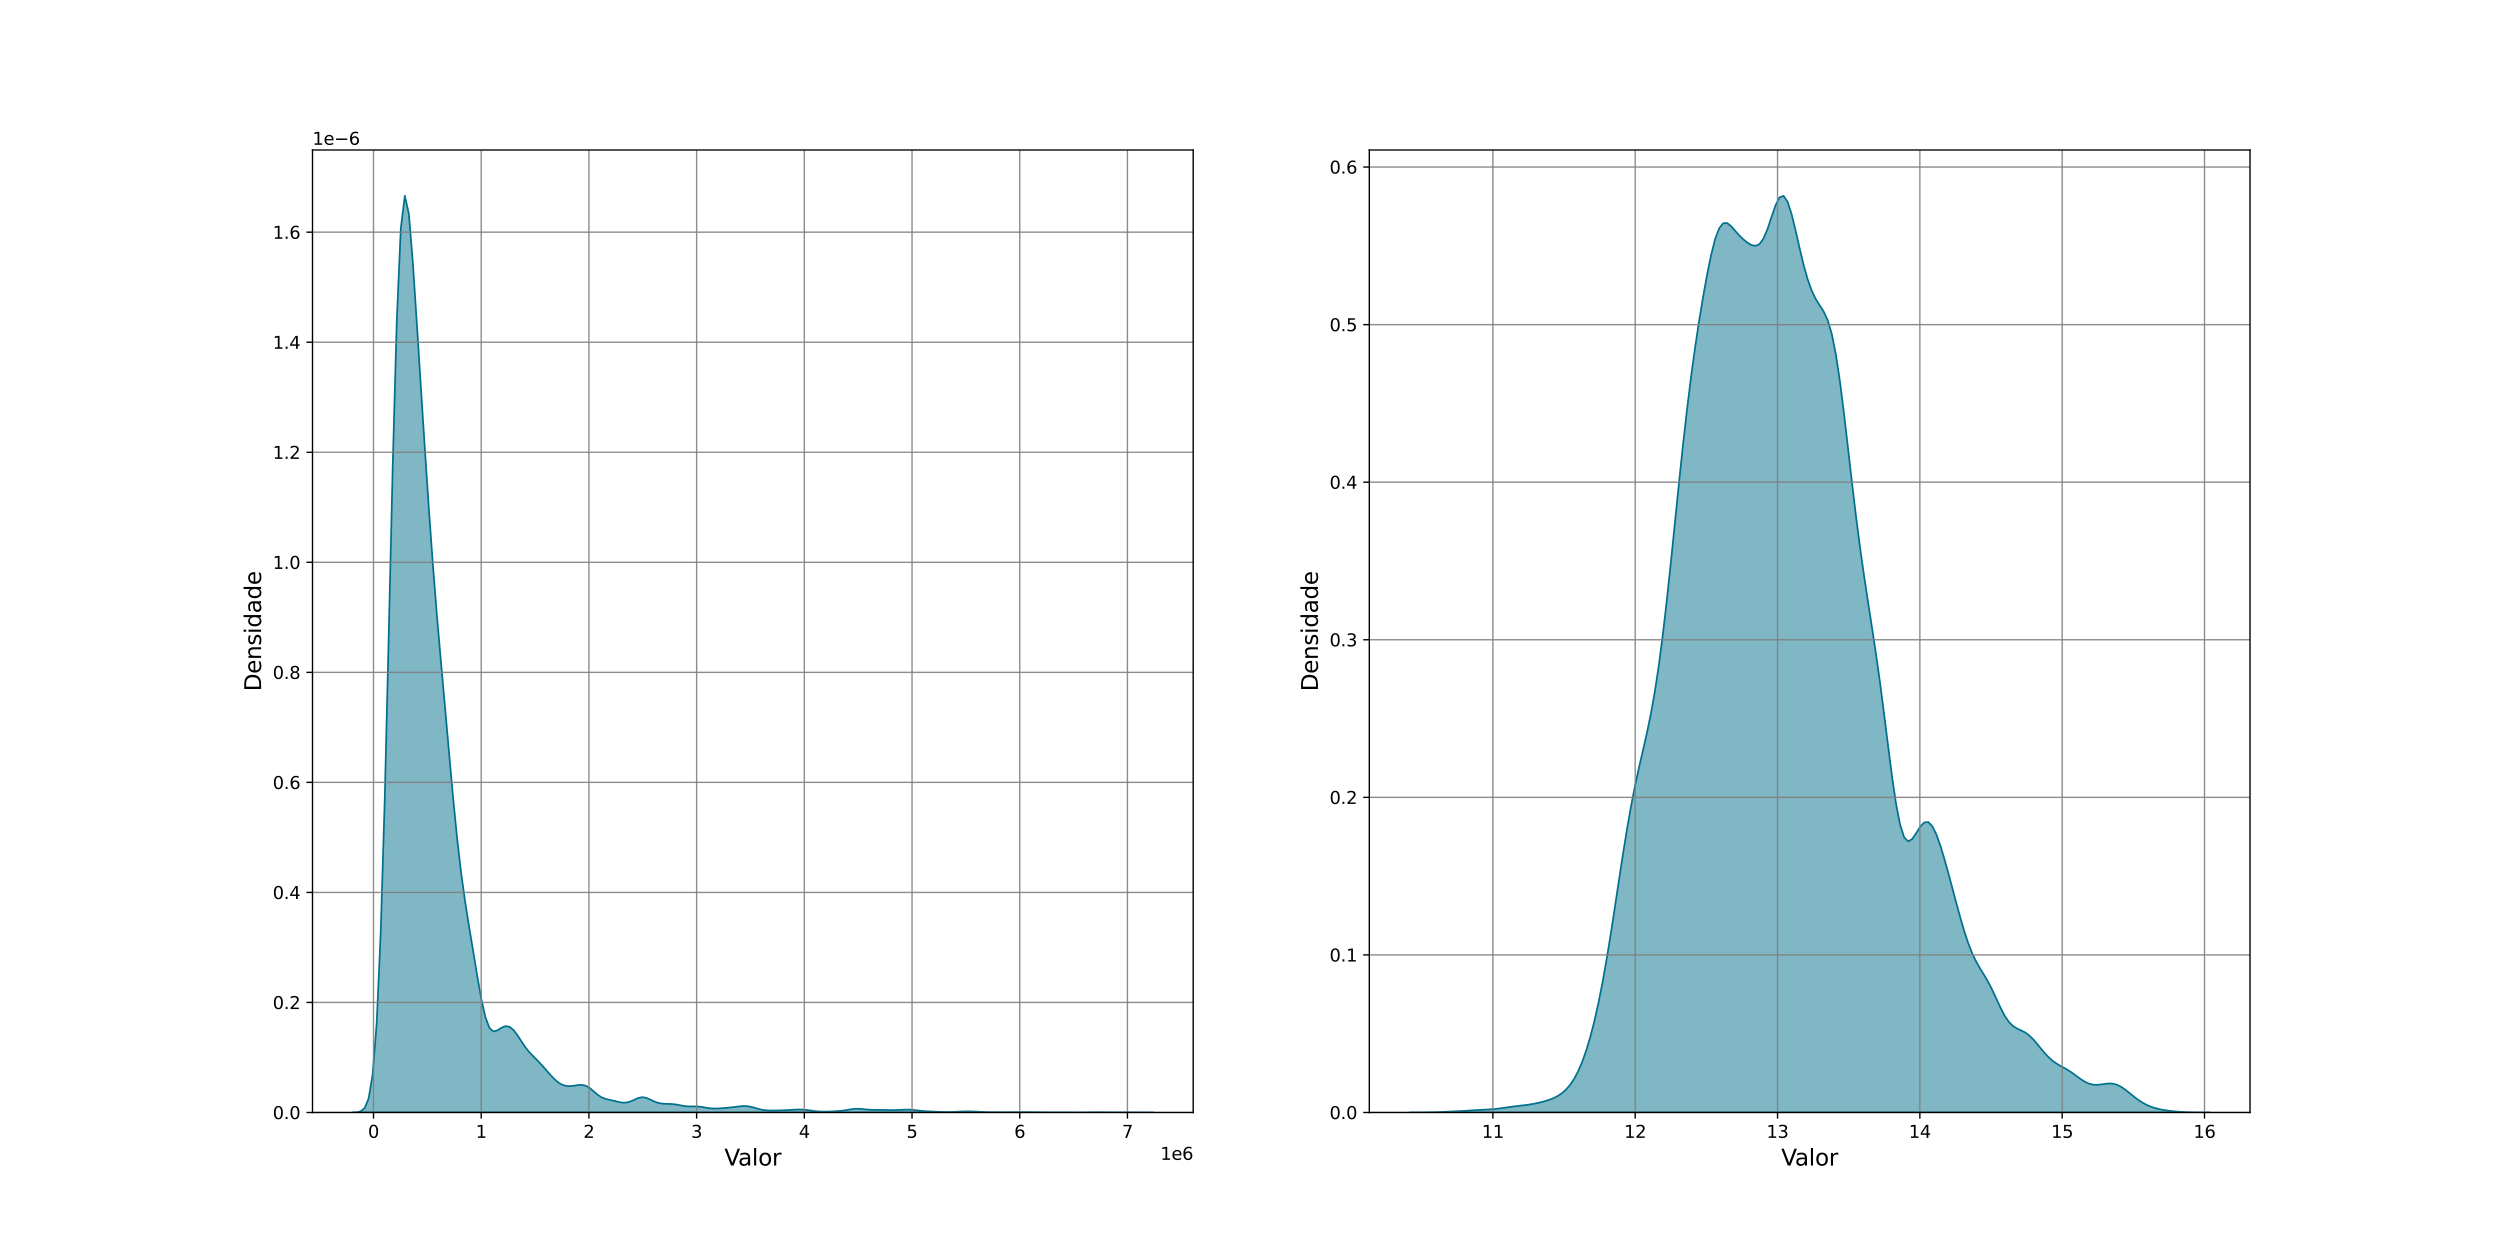 <?xml version="1.0" encoding="utf-8" standalone="no"?>
<!DOCTYPE svg PUBLIC "-//W3C//DTD SVG 1.1//EN"
  "http://www.w3.org/Graphics/SVG/1.1/DTD/svg11.dtd">
<svg xmlns:xlink="http://www.w3.org/1999/xlink" width="1440pt" height="720pt" viewBox="0 0 1440 720" xmlns="http://www.w3.org/2000/svg" version="1.1">
 <defs>
  <style type="text/css">*{stroke-linejoin: round; stroke-linecap: butt}</style>
 </defs>
 <g id="figure_1">
  <g id="patch_1">
   <path d="M 0 720 
L 1440 720 
L 1440 0 
L 0 0 
z
" style="fill: #ffffff"/>
  </g>
  <g id="axes_1">
   <g id="patch_2">
    <path d="M 180 640.8 
L 687.273 640.8 
L 687.273 86.4 
L 180 86.4 
z
" style="fill: #ffffff"/>
   </g>
   <g id="FillBetweenPolyCollection_1">
    <defs>
     <path id="m4c268ce87e" d="M 203.058 -79.23 
L 203.058 -79.2 
L 205.375 -79.2 
L 207.693 -79.2 
L 210.01 -79.2 
L 212.327 -79.2 
L 214.645 -79.2 
L 216.962 -79.2 
L 219.279 -79.2 
L 221.597 -79.2 
L 223.914 -79.2 
L 226.232 -79.2 
L 228.549 -79.2 
L 230.866 -79.2 
L 233.184 -79.2 
L 235.501 -79.2 
L 237.818 -79.2 
L 240.136 -79.2 
L 242.453 -79.2 
L 244.771 -79.2 
L 247.088 -79.2 
L 249.405 -79.2 
L 251.723 -79.2 
L 254.04 -79.2 
L 256.357 -79.2 
L 258.675 -79.2 
L 260.992 -79.2 
L 263.31 -79.2 
L 265.627 -79.2 
L 267.944 -79.2 
L 270.262 -79.2 
L 272.579 -79.2 
L 274.896 -79.2 
L 277.214 -79.2 
L 279.531 -79.2 
L 281.848 -79.2 
L 284.166 -79.2 
L 286.483 -79.2 
L 288.801 -79.2 
L 291.118 -79.2 
L 293.435 -79.2 
L 295.753 -79.2 
L 298.07 -79.2 
L 300.387 -79.2 
L 302.705 -79.2 
L 305.022 -79.2 
L 307.34 -79.2 
L 309.657 -79.2 
L 311.974 -79.2 
L 314.292 -79.2 
L 316.609 -79.2 
L 318.926 -79.2 
L 321.244 -79.2 
L 323.561 -79.2 
L 325.879 -79.2 
L 328.196 -79.2 
L 330.513 -79.2 
L 332.831 -79.2 
L 335.148 -79.2 
L 337.465 -79.2 
L 339.783 -79.2 
L 342.1 -79.2 
L 344.418 -79.2 
L 346.735 -79.2 
L 349.052 -79.2 
L 351.37 -79.2 
L 353.687 -79.2 
L 356.004 -79.2 
L 358.322 -79.2 
L 360.639 -79.2 
L 362.957 -79.2 
L 365.274 -79.2 
L 367.591 -79.2 
L 369.909 -79.2 
L 372.226 -79.2 
L 374.543 -79.2 
L 376.861 -79.2 
L 379.178 -79.2 
L 381.495 -79.2 
L 383.813 -79.2 
L 386.13 -79.2 
L 388.448 -79.2 
L 390.765 -79.2 
L 393.082 -79.2 
L 395.4 -79.2 
L 397.717 -79.2 
L 400.034 -79.2 
L 402.352 -79.2 
L 404.669 -79.2 
L 406.987 -79.2 
L 409.304 -79.2 
L 411.621 -79.2 
L 413.939 -79.2 
L 416.256 -79.2 
L 418.573 -79.2 
L 420.891 -79.2 
L 423.208 -79.2 
L 425.526 -79.2 
L 427.843 -79.2 
L 430.16 -79.2 
L 432.478 -79.2 
L 434.795 -79.2 
L 437.112 -79.2 
L 439.43 -79.2 
L 441.747 -79.2 
L 444.065 -79.2 
L 446.382 -79.2 
L 448.699 -79.2 
L 451.017 -79.2 
L 453.334 -79.2 
L 455.651 -79.2 
L 457.969 -79.2 
L 460.286 -79.2 
L 462.604 -79.2 
L 464.921 -79.2 
L 467.238 -79.2 
L 469.556 -79.2 
L 471.873 -79.2 
L 474.19 -79.2 
L 476.508 -79.2 
L 478.825 -79.2 
L 481.142 -79.2 
L 483.46 -79.2 
L 485.777 -79.2 
L 488.095 -79.2 
L 490.412 -79.2 
L 492.729 -79.2 
L 495.047 -79.2 
L 497.364 -79.2 
L 499.681 -79.2 
L 501.999 -79.2 
L 504.316 -79.2 
L 506.634 -79.2 
L 508.951 -79.2 
L 511.268 -79.2 
L 513.586 -79.2 
L 515.903 -79.2 
L 518.22 -79.2 
L 520.538 -79.2 
L 522.855 -79.2 
L 525.173 -79.2 
L 527.49 -79.2 
L 529.807 -79.2 
L 532.125 -79.2 
L 534.442 -79.2 
L 536.759 -79.2 
L 539.077 -79.2 
L 541.394 -79.2 
L 543.712 -79.2 
L 546.029 -79.2 
L 548.346 -79.2 
L 550.664 -79.2 
L 552.981 -79.2 
L 555.298 -79.2 
L 557.616 -79.2 
L 559.933 -79.2 
L 562.251 -79.2 
L 564.568 -79.2 
L 566.885 -79.2 
L 569.203 -79.2 
L 571.52 -79.2 
L 573.837 -79.2 
L 576.155 -79.2 
L 578.472 -79.2 
L 580.789 -79.2 
L 583.107 -79.2 
L 585.424 -79.2 
L 587.742 -79.2 
L 590.059 -79.2 
L 592.376 -79.2 
L 594.694 -79.2 
L 597.011 -79.2 
L 599.328 -79.2 
L 601.646 -79.2 
L 603.963 -79.2 
L 606.281 -79.2 
L 608.598 -79.2 
L 610.915 -79.2 
L 613.233 -79.2 
L 615.55 -79.2 
L 617.867 -79.2 
L 620.185 -79.2 
L 622.502 -79.2 
L 624.82 -79.2 
L 627.137 -79.2 
L 629.454 -79.2 
L 631.772 -79.2 
L 634.089 -79.2 
L 636.406 -79.2 
L 638.724 -79.2 
L 641.041 -79.2 
L 643.359 -79.2 
L 645.676 -79.2 
L 647.993 -79.2 
L 650.311 -79.2 
L 652.628 -79.2 
L 654.945 -79.2 
L 657.263 -79.2 
L 659.58 -79.2 
L 661.898 -79.2 
L 664.215 -79.2 
L 664.215 -79.201 
L 664.215 -79.201 
L 661.898 -79.203 
L 659.58 -79.207 
L 657.263 -79.218 
L 654.945 -79.233 
L 652.628 -79.251 
L 650.311 -79.262 
L 647.993 -79.261 
L 645.676 -79.251 
L 643.359 -79.241 
L 641.041 -79.244 
L 638.724 -79.264 
L 636.406 -79.295 
L 634.089 -79.32 
L 631.772 -79.323 
L 629.454 -79.302 
L 627.137 -79.269 
L 624.82 -79.239 
L 622.502 -79.224 
L 620.185 -79.225 
L 617.867 -79.238 
L 615.55 -79.254 
L 613.233 -79.264 
L 610.915 -79.263 
L 608.598 -79.257 
L 606.281 -79.254 
L 603.963 -79.263 
L 601.646 -79.281 
L 599.328 -79.306 
L 597.011 -79.335 
L 594.694 -79.366 
L 592.376 -79.392 
L 590.059 -79.404 
L 587.742 -79.397 
L 585.424 -79.376 
L 583.107 -79.35 
L 580.789 -79.331 
L 578.472 -79.328 
L 576.155 -79.338 
L 573.837 -79.352 
L 571.52 -79.368 
L 569.203 -79.402 
L 566.885 -79.473 
L 564.568 -79.586 
L 562.251 -79.714 
L 559.933 -79.815 
L 557.616 -79.854 
L 555.298 -79.819 
L 552.981 -79.723 
L 550.664 -79.604 
L 548.346 -79.509 
L 546.029 -79.471 
L 543.712 -79.499 
L 541.394 -79.577 
L 539.077 -79.675 
L 536.759 -79.77 
L 534.442 -79.869 
L 532.125 -80.012 
L 529.807 -80.239 
L 527.49 -80.521 
L 525.173 -80.76 
L 522.855 -80.859 
L 520.538 -80.809 
L 518.22 -80.69 
L 515.903 -80.595 
L 513.586 -80.573 
L 511.268 -80.615 
L 508.951 -80.672 
L 506.634 -80.698 
L 504.316 -80.693 
L 501.999 -80.723 
L 499.681 -80.872 
L 497.364 -81.127 
L 495.047 -81.341 
L 492.729 -81.344 
L 490.412 -81.095 
L 488.095 -80.707 
L 485.777 -80.34 
L 483.46 -80.08 
L 481.142 -79.915 
L 478.825 -79.804 
L 476.508 -79.729 
L 474.19 -79.711 
L 471.873 -79.785 
L 469.556 -79.981 
L 467.238 -80.286 
L 464.921 -80.621 
L 462.604 -80.865 
L 460.286 -80.934 
L 457.969 -80.846 
L 455.651 -80.692 
L 453.334 -80.558 
L 451.017 -80.467 
L 448.699 -80.401 
L 446.382 -80.347 
L 444.065 -80.33 
L 441.747 -80.414 
L 439.43 -80.686 
L 437.112 -81.196 
L 434.795 -81.872 
L 432.478 -82.505 
L 430.16 -82.871 
L 427.843 -82.895 
L 425.526 -82.676 
L 423.208 -82.381 
L 420.891 -82.115 
L 418.573 -81.894 
L 416.256 -81.703 
L 413.939 -81.547 
L 411.621 -81.481 
L 409.304 -81.59 
L 406.987 -81.909 
L 404.669 -82.329 
L 402.352 -82.64 
L 400.034 -82.722 
L 397.717 -82.683 
L 395.4 -82.765 
L 393.082 -83.096 
L 390.765 -83.565 
L 388.448 -83.95 
L 386.13 -84.128 
L 383.813 -84.173 
L 381.495 -84.289 
L 379.178 -84.701 
L 376.861 -85.529 
L 374.543 -86.654 
L 372.226 -87.65 
L 369.909 -88.009 
L 367.591 -87.528 
L 365.274 -86.499 
L 362.957 -85.477 
L 360.639 -84.905 
L 358.322 -84.915 
L 356.004 -85.351 
L 353.687 -85.926 
L 351.37 -86.443 
L 349.052 -86.969 
L 346.735 -87.82 
L 344.418 -89.282 
L 342.1 -91.262 
L 339.783 -93.235 
L 337.465 -94.598 
L 335.148 -95.107 
L 332.831 -94.972 
L 330.513 -94.609 
L 328.196 -94.387 
L 325.879 -94.561 
L 323.561 -95.313 
L 321.244 -96.757 
L 318.926 -98.847 
L 316.609 -101.357 
L 314.292 -104.007 
L 311.974 -106.61 
L 309.657 -109.077 
L 307.34 -111.407 
L 305.022 -113.81 
L 302.705 -116.654 
L 300.387 -120.083 
L 298.07 -123.696 
L 295.753 -126.743 
L 293.435 -128.585 
L 291.118 -128.95 
L 288.801 -127.997 
L 286.483 -126.481 
L 284.166 -125.87 
L 281.848 -128.027 
L 279.531 -134.332 
L 277.214 -144.772 
L 274.896 -157.895 
L 272.579 -171.89 
L 270.262 -185.888 
L 267.944 -200.46 
L 265.627 -217.077 
L 263.31 -237.032 
L 260.992 -260.478 
L 258.675 -286.178 
L 256.357 -312.35 
L 254.04 -338.205 
L 251.723 -364.758 
L 249.405 -393.806 
L 247.088 -426.057 
L 244.771 -460.654 
L 242.453 -496.501 
L 240.136 -533.068 
L 237.818 -568.553 
L 235.501 -596.841 
L 233.184 -607.2 
L 230.866 -588.47 
L 228.549 -535.337 
L 226.232 -452.527 
L 223.914 -354.298 
L 221.597 -259.172 
L 219.279 -182.415 
L 216.962 -130.554 
L 214.645 -101.197 
L 212.327 -87.273 
L 210.01 -81.731 
L 207.693 -79.877 
L 205.375 -79.354 
L 203.058 -79.23 
z
" style="stroke: #00708d"/>
    </defs>
    <g clip-path="url(#p6b1c1d025f)">
     <use xlink:href="#m4c268ce87e" x="0" y="720" style="fill: #00708d; fill-opacity: 0.5; stroke: #00708d"/>
    </g>
   </g>
   <g id="matplotlib.axis_1">
    <g id="xtick_1">
     <g id="line2d_1">
      <path d="M 215.143 640.8 
L 215.143 86.4 
" clip-path="url(#p6b1c1d025f)" style="fill: none; stroke: #808080; stroke-opacity: 0.9; stroke-width: 0.8; stroke-linecap: square"/>
     </g>
     <g id="line2d_2">
      <defs>
       <path id="m458bdbb619" d="M 0 0 
L 0 3.5 
" style="stroke: #000000; stroke-width: 0.8"/>
      </defs>
      <g>
       <use xlink:href="#m458bdbb619" x="215.143" y="640.8" style="stroke: #000000; stroke-width: 0.8"/>
      </g>
     </g>
     <g id="text_1">
      <!-- 0 -->
      <g transform="translate(211.962 655.398) scale(0.1 -0.1)">
       <defs>
        <path id="DejaVuSans-30" d="M 2034 4250 
Q 1547 4250 1301 3770 
Q 1056 3291 1056 2328 
Q 1056 1369 1301 889 
Q 1547 409 2034 409 
Q 2525 409 2770 889 
Q 3016 1369 3016 2328 
Q 3016 3291 2770 3770 
Q 2525 4250 2034 4250 
z
M 2034 4750 
Q 2819 4750 3233 4129 
Q 3647 3509 3647 2328 
Q 3647 1150 3233 529 
Q 2819 -91 2034 -91 
Q 1250 -91 836 529 
Q 422 1150 422 2328 
Q 422 3509 836 4129 
Q 1250 4750 2034 4750 
z
" transform="scale(0.016)"/>
       </defs>
       <use xlink:href="#DejaVuSans-30"/>
      </g>
     </g>
    </g>
    <g id="xtick_2">
     <g id="line2d_3">
      <path d="M 277.181 640.8 
L 277.181 86.4 
" clip-path="url(#p6b1c1d025f)" style="fill: none; stroke: #808080; stroke-opacity: 0.9; stroke-width: 0.8; stroke-linecap: square"/>
     </g>
     <g id="line2d_4">
      <g>
       <use xlink:href="#m458bdbb619" x="277.181" y="640.8" style="stroke: #000000; stroke-width: 0.8"/>
      </g>
     </g>
     <g id="text_2">
      <!-- 1 -->
      <g transform="translate(273.999 655.398) scale(0.1 -0.1)">
       <defs>
        <path id="DejaVuSans-31" d="M 794 531 
L 1825 531 
L 1825 4091 
L 703 3866 
L 703 4441 
L 1819 4666 
L 2450 4666 
L 2450 531 
L 3481 531 
L 3481 0 
L 794 0 
L 794 531 
z
" transform="scale(0.016)"/>
       </defs>
       <use xlink:href="#DejaVuSans-31"/>
      </g>
     </g>
    </g>
    <g id="xtick_3">
     <g id="line2d_5">
      <path d="M 339.218 640.8 
L 339.218 86.4 
" clip-path="url(#p6b1c1d025f)" style="fill: none; stroke: #808080; stroke-opacity: 0.9; stroke-width: 0.8; stroke-linecap: square"/>
     </g>
     <g id="line2d_6">
      <g>
       <use xlink:href="#m458bdbb619" x="339.218" y="640.8" style="stroke: #000000; stroke-width: 0.8"/>
      </g>
     </g>
     <g id="text_3">
      <!-- 2 -->
      <g transform="translate(336.037 655.398) scale(0.1 -0.1)">
       <defs>
        <path id="DejaVuSans-32" d="M 1228 531 
L 3431 531 
L 3431 0 
L 469 0 
L 469 531 
Q 828 903 1448 1529 
Q 2069 2156 2228 2338 
Q 2531 2678 2651 2914 
Q 2772 3150 2772 3378 
Q 2772 3750 2511 3984 
Q 2250 4219 1831 4219 
Q 1534 4219 1204 4116 
Q 875 4013 500 3803 
L 500 4441 
Q 881 4594 1212 4672 
Q 1544 4750 1819 4750 
Q 2544 4750 2975 4387 
Q 3406 4025 3406 3419 
Q 3406 3131 3298 2873 
Q 3191 2616 2906 2266 
Q 2828 2175 2409 1742 
Q 1991 1309 1228 531 
z
" transform="scale(0.016)"/>
       </defs>
       <use xlink:href="#DejaVuSans-32"/>
      </g>
     </g>
    </g>
    <g id="xtick_4">
     <g id="line2d_7">
      <path d="M 401.255 640.8 
L 401.255 86.4 
" clip-path="url(#p6b1c1d025f)" style="fill: none; stroke: #808080; stroke-opacity: 0.9; stroke-width: 0.8; stroke-linecap: square"/>
     </g>
     <g id="line2d_8">
      <g>
       <use xlink:href="#m458bdbb619" x="401.255" y="640.8" style="stroke: #000000; stroke-width: 0.8"/>
      </g>
     </g>
     <g id="text_4">
      <!-- 3 -->
      <g transform="translate(398.074 655.398) scale(0.1 -0.1)">
       <defs>
        <path id="DejaVuSans-33" d="M 2597 2516 
Q 3050 2419 3304 2112 
Q 3559 1806 3559 1356 
Q 3559 666 3084 287 
Q 2609 -91 1734 -91 
Q 1441 -91 1130 -33 
Q 819 25 488 141 
L 488 750 
Q 750 597 1062 519 
Q 1375 441 1716 441 
Q 2309 441 2620 675 
Q 2931 909 2931 1356 
Q 2931 1769 2642 2001 
Q 2353 2234 1838 2234 
L 1294 2234 
L 1294 2753 
L 1863 2753 
Q 2328 2753 2575 2939 
Q 2822 3125 2822 3475 
Q 2822 3834 2567 4026 
Q 2313 4219 1838 4219 
Q 1578 4219 1281 4162 
Q 984 4106 628 3988 
L 628 4550 
Q 988 4650 1302 4700 
Q 1616 4750 1894 4750 
Q 2613 4750 3031 4423 
Q 3450 4097 3450 3541 
Q 3450 3153 3228 2886 
Q 3006 2619 2597 2516 
z
" transform="scale(0.016)"/>
       </defs>
       <use xlink:href="#DejaVuSans-33"/>
      </g>
     </g>
    </g>
    <g id="xtick_5">
     <g id="line2d_9">
      <path d="M 463.293 640.8 
L 463.293 86.4 
" clip-path="url(#p6b1c1d025f)" style="fill: none; stroke: #808080; stroke-opacity: 0.9; stroke-width: 0.8; stroke-linecap: square"/>
     </g>
     <g id="line2d_10">
      <g>
       <use xlink:href="#m458bdbb619" x="463.293" y="640.8" style="stroke: #000000; stroke-width: 0.8"/>
      </g>
     </g>
     <g id="text_5">
      <!-- 4 -->
      <g transform="translate(460.112 655.398) scale(0.1 -0.1)">
       <defs>
        <path id="DejaVuSans-34" d="M 2419 4116 
L 825 1625 
L 2419 1625 
L 2419 4116 
z
M 2253 4666 
L 3047 4666 
L 3047 1625 
L 3713 1625 
L 3713 1100 
L 3047 1100 
L 3047 0 
L 2419 0 
L 2419 1100 
L 313 1100 
L 313 1709 
L 2253 4666 
z
" transform="scale(0.016)"/>
       </defs>
       <use xlink:href="#DejaVuSans-34"/>
      </g>
     </g>
    </g>
    <g id="xtick_6">
     <g id="line2d_11">
      <path d="M 525.33 640.8 
L 525.33 86.4 
" clip-path="url(#p6b1c1d025f)" style="fill: none; stroke: #808080; stroke-opacity: 0.9; stroke-width: 0.8; stroke-linecap: square"/>
     </g>
     <g id="line2d_12">
      <g>
       <use xlink:href="#m458bdbb619" x="525.33" y="640.8" style="stroke: #000000; stroke-width: 0.8"/>
      </g>
     </g>
     <g id="text_6">
      <!-- 5 -->
      <g transform="translate(522.149 655.398) scale(0.1 -0.1)">
       <defs>
        <path id="DejaVuSans-35" d="M 691 4666 
L 3169 4666 
L 3169 4134 
L 1269 4134 
L 1269 2991 
Q 1406 3038 1543 3061 
Q 1681 3084 1819 3084 
Q 2600 3084 3056 2656 
Q 3513 2228 3513 1497 
Q 3513 744 3044 326 
Q 2575 -91 1722 -91 
Q 1428 -91 1123 -41 
Q 819 9 494 109 
L 494 744 
Q 775 591 1075 516 
Q 1375 441 1709 441 
Q 2250 441 2565 725 
Q 2881 1009 2881 1497 
Q 2881 1984 2565 2268 
Q 2250 2553 1709 2553 
Q 1456 2553 1204 2497 
Q 953 2441 691 2322 
L 691 4666 
z
" transform="scale(0.016)"/>
       </defs>
       <use xlink:href="#DejaVuSans-35"/>
      </g>
     </g>
    </g>
    <g id="xtick_7">
     <g id="line2d_13">
      <path d="M 587.368 640.8 
L 587.368 86.4 
" clip-path="url(#p6b1c1d025f)" style="fill: none; stroke: #808080; stroke-opacity: 0.9; stroke-width: 0.8; stroke-linecap: square"/>
     </g>
     <g id="line2d_14">
      <g>
       <use xlink:href="#m458bdbb619" x="587.368" y="640.8" style="stroke: #000000; stroke-width: 0.8"/>
      </g>
     </g>
     <g id="text_7">
      <!-- 6 -->
      <g transform="translate(584.187 655.398) scale(0.1 -0.1)">
       <defs>
        <path id="DejaVuSans-36" d="M 2113 2584 
Q 1688 2584 1439 2293 
Q 1191 2003 1191 1497 
Q 1191 994 1439 701 
Q 1688 409 2113 409 
Q 2538 409 2786 701 
Q 3034 994 3034 1497 
Q 3034 2003 2786 2293 
Q 2538 2584 2113 2584 
z
M 3366 4563 
L 3366 3988 
Q 3128 4100 2886 4159 
Q 2644 4219 2406 4219 
Q 1781 4219 1451 3797 
Q 1122 3375 1075 2522 
Q 1259 2794 1537 2939 
Q 1816 3084 2150 3084 
Q 2853 3084 3261 2657 
Q 3669 2231 3669 1497 
Q 3669 778 3244 343 
Q 2819 -91 2113 -91 
Q 1303 -91 875 529 
Q 447 1150 447 2328 
Q 447 3434 972 4092 
Q 1497 4750 2381 4750 
Q 2619 4750 2861 4703 
Q 3103 4656 3366 4563 
z
" transform="scale(0.016)"/>
       </defs>
       <use xlink:href="#DejaVuSans-36"/>
      </g>
     </g>
    </g>
    <g id="xtick_8">
     <g id="line2d_15">
      <path d="M 649.405 640.8 
L 649.405 86.4 
" clip-path="url(#p6b1c1d025f)" style="fill: none; stroke: #808080; stroke-opacity: 0.9; stroke-width: 0.8; stroke-linecap: square"/>
     </g>
     <g id="line2d_16">
      <g>
       <use xlink:href="#m458bdbb619" x="649.405" y="640.8" style="stroke: #000000; stroke-width: 0.8"/>
      </g>
     </g>
     <g id="text_8">
      <!-- 7 -->
      <g transform="translate(646.224 655.398) scale(0.1 -0.1)">
       <defs>
        <path id="DejaVuSans-37" d="M 525 4666 
L 3525 4666 
L 3525 4397 
L 1831 0 
L 1172 0 
L 2766 4134 
L 525 4134 
L 525 4666 
z
" transform="scale(0.016)"/>
       </defs>
       <use xlink:href="#DejaVuSans-37"/>
      </g>
     </g>
    </g>
    <g id="text_9">
     <!-- Valor -->
     <g transform="translate(417.255 671.356) scale(0.13 -0.13)">
      <defs>
       <path id="DejaVuSans-56" d="M 1831 0 
L 50 4666 
L 709 4666 
L 2188 738 
L 3669 4666 
L 4325 4666 
L 2547 0 
L 1831 0 
z
" transform="scale(0.016)"/>
       <path id="DejaVuSans-61" d="M 2194 1759 
Q 1497 1759 1228 1600 
Q 959 1441 959 1056 
Q 959 750 1161 570 
Q 1363 391 1709 391 
Q 2188 391 2477 730 
Q 2766 1069 2766 1631 
L 2766 1759 
L 2194 1759 
z
M 3341 1997 
L 3341 0 
L 2766 0 
L 2766 531 
Q 2569 213 2275 61 
Q 1981 -91 1556 -91 
Q 1019 -91 701 211 
Q 384 513 384 1019 
Q 384 1609 779 1909 
Q 1175 2209 1959 2209 
L 2766 2209 
L 2766 2266 
Q 2766 2663 2505 2880 
Q 2244 3097 1772 3097 
Q 1472 3097 1187 3025 
Q 903 2953 641 2809 
L 641 3341 
Q 956 3463 1253 3523 
Q 1550 3584 1831 3584 
Q 2591 3584 2966 3190 
Q 3341 2797 3341 1997 
z
" transform="scale(0.016)"/>
       <path id="DejaVuSans-6c" d="M 603 4863 
L 1178 4863 
L 1178 0 
L 603 0 
L 603 4863 
z
" transform="scale(0.016)"/>
       <path id="DejaVuSans-6f" d="M 1959 3097 
Q 1497 3097 1228 2736 
Q 959 2375 959 1747 
Q 959 1119 1226 758 
Q 1494 397 1959 397 
Q 2419 397 2687 759 
Q 2956 1122 2956 1747 
Q 2956 2369 2687 2733 
Q 2419 3097 1959 3097 
z
M 1959 3584 
Q 2709 3584 3137 3096 
Q 3566 2609 3566 1747 
Q 3566 888 3137 398 
Q 2709 -91 1959 -91 
Q 1206 -91 779 398 
Q 353 888 353 1747 
Q 353 2609 779 3096 
Q 1206 3584 1959 3584 
z
" transform="scale(0.016)"/>
       <path id="DejaVuSans-72" d="M 2631 2963 
Q 2534 3019 2420 3045 
Q 2306 3072 2169 3072 
Q 1681 3072 1420 2755 
Q 1159 2438 1159 1844 
L 1159 0 
L 581 0 
L 581 3500 
L 1159 3500 
L 1159 2956 
Q 1341 3275 1631 3429 
Q 1922 3584 2338 3584 
Q 2397 3584 2469 3576 
Q 2541 3569 2628 3553 
L 2631 2963 
z
" transform="scale(0.016)"/>
      </defs>
      <use xlink:href="#DejaVuSans-56"/>
      <use xlink:href="#DejaVuSans-61" transform="translate(60.658 0)"/>
      <use xlink:href="#DejaVuSans-6c" transform="translate(121.938 0)"/>
      <use xlink:href="#DejaVuSans-6f" transform="translate(149.721 0)"/>
      <use xlink:href="#DejaVuSans-72" transform="translate(210.902 0)"/>
     </g>
    </g>
    <g id="text_10">
     <!-- 1e6 -->
     <g transform="translate(668.395 668.077) scale(0.1 -0.1)">
      <defs>
       <path id="DejaVuSans-65" d="M 3597 1894 
L 3597 1613 
L 953 1613 
Q 991 1019 1311 708 
Q 1631 397 2203 397 
Q 2534 397 2845 478 
Q 3156 559 3463 722 
L 3463 178 
Q 3153 47 2828 -22 
Q 2503 -91 2169 -91 
Q 1331 -91 842 396 
Q 353 884 353 1716 
Q 353 2575 817 3079 
Q 1281 3584 2069 3584 
Q 2775 3584 3186 3129 
Q 3597 2675 3597 1894 
z
M 3022 2063 
Q 3016 2534 2758 2815 
Q 2500 3097 2075 3097 
Q 1594 3097 1305 2825 
Q 1016 2553 972 2059 
L 3022 2063 
z
" transform="scale(0.016)"/>
      </defs>
      <use xlink:href="#DejaVuSans-31"/>
      <use xlink:href="#DejaVuSans-65" transform="translate(63.623 0)"/>
      <use xlink:href="#DejaVuSans-36" transform="translate(125.146 0)"/>
     </g>
    </g>
   </g>
   <g id="matplotlib.axis_2">
    <g id="ytick_1">
     <g id="line2d_17">
      <path d="M 180 640.8 
L 687.273 640.8 
" clip-path="url(#p6b1c1d025f)" style="fill: none; stroke: #808080; stroke-opacity: 0.9; stroke-width: 0.8; stroke-linecap: square"/>
     </g>
     <g id="line2d_18">
      <defs>
       <path id="mf3c9f11469" d="M 0 0 
L -3.5 0 
" style="stroke: #000000; stroke-width: 0.8"/>
      </defs>
      <g>
       <use xlink:href="#mf3c9f11469" x="180" y="640.8" style="stroke: #000000; stroke-width: 0.8"/>
      </g>
     </g>
     <g id="text_11">
      <!-- 0.0 -->
      <g transform="translate(157.097 644.599) scale(0.1 -0.1)">
       <defs>
        <path id="DejaVuSans-2e" d="M 684 794 
L 1344 794 
L 1344 0 
L 684 0 
L 684 794 
z
" transform="scale(0.016)"/>
       </defs>
       <use xlink:href="#DejaVuSans-30"/>
       <use xlink:href="#DejaVuSans-2e" transform="translate(63.623 0)"/>
       <use xlink:href="#DejaVuSans-30" transform="translate(95.41 0)"/>
      </g>
     </g>
    </g>
    <g id="ytick_2">
     <g id="line2d_19">
      <path d="M 180 577.418 
L 687.273 577.418 
" clip-path="url(#p6b1c1d025f)" style="fill: none; stroke: #808080; stroke-opacity: 0.9; stroke-width: 0.8; stroke-linecap: square"/>
     </g>
     <g id="line2d_20">
      <g>
       <use xlink:href="#mf3c9f11469" x="180" y="577.418" style="stroke: #000000; stroke-width: 0.8"/>
      </g>
     </g>
     <g id="text_12">
      <!-- 0.2 -->
      <g transform="translate(157.097 581.217) scale(0.1 -0.1)">
       <use xlink:href="#DejaVuSans-30"/>
       <use xlink:href="#DejaVuSans-2e" transform="translate(63.623 0)"/>
       <use xlink:href="#DejaVuSans-32" transform="translate(95.41 0)"/>
      </g>
     </g>
    </g>
    <g id="ytick_3">
     <g id="line2d_21">
      <path d="M 180 514.035 
L 687.273 514.035 
" clip-path="url(#p6b1c1d025f)" style="fill: none; stroke: #808080; stroke-opacity: 0.9; stroke-width: 0.8; stroke-linecap: square"/>
     </g>
     <g id="line2d_22">
      <g>
       <use xlink:href="#mf3c9f11469" x="180" y="514.035" style="stroke: #000000; stroke-width: 0.8"/>
      </g>
     </g>
     <g id="text_13">
      <!-- 0.4 -->
      <g transform="translate(157.097 517.835) scale(0.1 -0.1)">
       <use xlink:href="#DejaVuSans-30"/>
       <use xlink:href="#DejaVuSans-2e" transform="translate(63.623 0)"/>
       <use xlink:href="#DejaVuSans-34" transform="translate(95.41 0)"/>
      </g>
     </g>
    </g>
    <g id="ytick_4">
     <g id="line2d_23">
      <path d="M 180 450.653 
L 687.273 450.653 
" clip-path="url(#p6b1c1d025f)" style="fill: none; stroke: #808080; stroke-opacity: 0.9; stroke-width: 0.8; stroke-linecap: square"/>
     </g>
     <g id="line2d_24">
      <g>
       <use xlink:href="#mf3c9f11469" x="180" y="450.653" style="stroke: #000000; stroke-width: 0.8"/>
      </g>
     </g>
     <g id="text_14">
      <!-- 0.6 -->
      <g transform="translate(157.097 454.452) scale(0.1 -0.1)">
       <use xlink:href="#DejaVuSans-30"/>
       <use xlink:href="#DejaVuSans-2e" transform="translate(63.623 0)"/>
       <use xlink:href="#DejaVuSans-36" transform="translate(95.41 0)"/>
      </g>
     </g>
    </g>
    <g id="ytick_5">
     <g id="line2d_25">
      <path d="M 180 387.271 
L 687.273 387.271 
" clip-path="url(#p6b1c1d025f)" style="fill: none; stroke: #808080; stroke-opacity: 0.9; stroke-width: 0.8; stroke-linecap: square"/>
     </g>
     <g id="line2d_26">
      <g>
       <use xlink:href="#mf3c9f11469" x="180" y="387.271" style="stroke: #000000; stroke-width: 0.8"/>
      </g>
     </g>
     <g id="text_15">
      <!-- 0.8 -->
      <g transform="translate(157.097 391.07) scale(0.1 -0.1)">
       <defs>
        <path id="DejaVuSans-38" d="M 2034 2216 
Q 1584 2216 1326 1975 
Q 1069 1734 1069 1313 
Q 1069 891 1326 650 
Q 1584 409 2034 409 
Q 2484 409 2743 651 
Q 3003 894 3003 1313 
Q 3003 1734 2745 1975 
Q 2488 2216 2034 2216 
z
M 1403 2484 
Q 997 2584 770 2862 
Q 544 3141 544 3541 
Q 544 4100 942 4425 
Q 1341 4750 2034 4750 
Q 2731 4750 3128 4425 
Q 3525 4100 3525 3541 
Q 3525 3141 3298 2862 
Q 3072 2584 2669 2484 
Q 3125 2378 3379 2068 
Q 3634 1759 3634 1313 
Q 3634 634 3220 271 
Q 2806 -91 2034 -91 
Q 1263 -91 848 271 
Q 434 634 434 1313 
Q 434 1759 690 2068 
Q 947 2378 1403 2484 
z
M 1172 3481 
Q 1172 3119 1398 2916 
Q 1625 2713 2034 2713 
Q 2441 2713 2670 2916 
Q 2900 3119 2900 3481 
Q 2900 3844 2670 4047 
Q 2441 4250 2034 4250 
Q 1625 4250 1398 4047 
Q 1172 3844 1172 3481 
z
" transform="scale(0.016)"/>
       </defs>
       <use xlink:href="#DejaVuSans-30"/>
       <use xlink:href="#DejaVuSans-2e" transform="translate(63.623 0)"/>
       <use xlink:href="#DejaVuSans-38" transform="translate(95.41 0)"/>
      </g>
     </g>
    </g>
    <g id="ytick_6">
     <g id="line2d_27">
      <path d="M 180 323.888 
L 687.273 323.888 
" clip-path="url(#p6b1c1d025f)" style="fill: none; stroke: #808080; stroke-opacity: 0.9; stroke-width: 0.8; stroke-linecap: square"/>
     </g>
     <g id="line2d_28">
      <g>
       <use xlink:href="#mf3c9f11469" x="180" y="323.888" style="stroke: #000000; stroke-width: 0.8"/>
      </g>
     </g>
     <g id="text_16">
      <!-- 1.0 -->
      <g transform="translate(157.097 327.687) scale(0.1 -0.1)">
       <use xlink:href="#DejaVuSans-31"/>
       <use xlink:href="#DejaVuSans-2e" transform="translate(63.623 0)"/>
       <use xlink:href="#DejaVuSans-30" transform="translate(95.41 0)"/>
      </g>
     </g>
    </g>
    <g id="ytick_7">
     <g id="line2d_29">
      <path d="M 180 260.506 
L 687.273 260.506 
" clip-path="url(#p6b1c1d025f)" style="fill: none; stroke: #808080; stroke-opacity: 0.9; stroke-width: 0.8; stroke-linecap: square"/>
     </g>
     <g id="line2d_30">
      <g>
       <use xlink:href="#mf3c9f11469" x="180" y="260.506" style="stroke: #000000; stroke-width: 0.8"/>
      </g>
     </g>
     <g id="text_17">
      <!-- 1.2 -->
      <g transform="translate(157.097 264.305) scale(0.1 -0.1)">
       <use xlink:href="#DejaVuSans-31"/>
       <use xlink:href="#DejaVuSans-2e" transform="translate(63.623 0)"/>
       <use xlink:href="#DejaVuSans-32" transform="translate(95.41 0)"/>
      </g>
     </g>
    </g>
    <g id="ytick_8">
     <g id="line2d_31">
      <path d="M 180 197.124 
L 687.273 197.124 
" clip-path="url(#p6b1c1d025f)" style="fill: none; stroke: #808080; stroke-opacity: 0.9; stroke-width: 0.8; stroke-linecap: square"/>
     </g>
     <g id="line2d_32">
      <g>
       <use xlink:href="#mf3c9f11469" x="180" y="197.124" style="stroke: #000000; stroke-width: 0.8"/>
      </g>
     </g>
     <g id="text_18">
      <!-- 1.4 -->
      <g transform="translate(157.097 200.923) scale(0.1 -0.1)">
       <use xlink:href="#DejaVuSans-31"/>
       <use xlink:href="#DejaVuSans-2e" transform="translate(63.623 0)"/>
       <use xlink:href="#DejaVuSans-34" transform="translate(95.41 0)"/>
      </g>
     </g>
    </g>
    <g id="ytick_9">
     <g id="line2d_33">
      <path d="M 180 133.741 
L 687.273 133.741 
" clip-path="url(#p6b1c1d025f)" style="fill: none; stroke: #808080; stroke-opacity: 0.9; stroke-width: 0.8; stroke-linecap: square"/>
     </g>
     <g id="line2d_34">
      <g>
       <use xlink:href="#mf3c9f11469" x="180" y="133.741" style="stroke: #000000; stroke-width: 0.8"/>
      </g>
     </g>
     <g id="text_19">
      <!-- 1.6 -->
      <g transform="translate(157.097 137.54) scale(0.1 -0.1)">
       <use xlink:href="#DejaVuSans-31"/>
       <use xlink:href="#DejaVuSans-2e" transform="translate(63.623 0)"/>
       <use xlink:href="#DejaVuSans-36" transform="translate(95.41 0)"/>
      </g>
     </g>
    </g>
    <g id="text_20">
     <!-- Densidade -->
     <g transform="translate(150.393 398.152) rotate(-90) scale(0.13 -0.13)">
      <defs>
       <path id="DejaVuSans-44" d="M 1259 4147 
L 1259 519 
L 2022 519 
Q 2988 519 3436 956 
Q 3884 1394 3884 2338 
Q 3884 3275 3436 3711 
Q 2988 4147 2022 4147 
L 1259 4147 
z
M 628 4666 
L 1925 4666 
Q 3281 4666 3915 4102 
Q 4550 3538 4550 2338 
Q 4550 1131 3912 565 
Q 3275 0 1925 0 
L 628 0 
L 628 4666 
z
" transform="scale(0.016)"/>
       <path id="DejaVuSans-6e" d="M 3513 2113 
L 3513 0 
L 2938 0 
L 2938 2094 
Q 2938 2591 2744 2837 
Q 2550 3084 2163 3084 
Q 1697 3084 1428 2787 
Q 1159 2491 1159 1978 
L 1159 0 
L 581 0 
L 581 3500 
L 1159 3500 
L 1159 2956 
Q 1366 3272 1645 3428 
Q 1925 3584 2291 3584 
Q 2894 3584 3203 3211 
Q 3513 2838 3513 2113 
z
" transform="scale(0.016)"/>
       <path id="DejaVuSans-73" d="M 2834 3397 
L 2834 2853 
Q 2591 2978 2328 3040 
Q 2066 3103 1784 3103 
Q 1356 3103 1142 2972 
Q 928 2841 928 2578 
Q 928 2378 1081 2264 
Q 1234 2150 1697 2047 
L 1894 2003 
Q 2506 1872 2764 1633 
Q 3022 1394 3022 966 
Q 3022 478 2636 193 
Q 2250 -91 1575 -91 
Q 1294 -91 989 -36 
Q 684 19 347 128 
L 347 722 
Q 666 556 975 473 
Q 1284 391 1588 391 
Q 1994 391 2212 530 
Q 2431 669 2431 922 
Q 2431 1156 2273 1281 
Q 2116 1406 1581 1522 
L 1381 1569 
Q 847 1681 609 1914 
Q 372 2147 372 2553 
Q 372 3047 722 3315 
Q 1072 3584 1716 3584 
Q 2034 3584 2315 3537 
Q 2597 3491 2834 3397 
z
" transform="scale(0.016)"/>
       <path id="DejaVuSans-69" d="M 603 3500 
L 1178 3500 
L 1178 0 
L 603 0 
L 603 3500 
z
M 603 4863 
L 1178 4863 
L 1178 4134 
L 603 4134 
L 603 4863 
z
" transform="scale(0.016)"/>
       <path id="DejaVuSans-64" d="M 2906 2969 
L 2906 4863 
L 3481 4863 
L 3481 0 
L 2906 0 
L 2906 525 
Q 2725 213 2448 61 
Q 2172 -91 1784 -91 
Q 1150 -91 751 415 
Q 353 922 353 1747 
Q 353 2572 751 3078 
Q 1150 3584 1784 3584 
Q 2172 3584 2448 3432 
Q 2725 3281 2906 2969 
z
M 947 1747 
Q 947 1113 1208 752 
Q 1469 391 1925 391 
Q 2381 391 2643 752 
Q 2906 1113 2906 1747 
Q 2906 2381 2643 2742 
Q 2381 3103 1925 3103 
Q 1469 3103 1208 2742 
Q 947 2381 947 1747 
z
" transform="scale(0.016)"/>
      </defs>
      <use xlink:href="#DejaVuSans-44"/>
      <use xlink:href="#DejaVuSans-65" transform="translate(77.002 0)"/>
      <use xlink:href="#DejaVuSans-6e" transform="translate(138.525 0)"/>
      <use xlink:href="#DejaVuSans-73" transform="translate(201.904 0)"/>
      <use xlink:href="#DejaVuSans-69" transform="translate(254.004 0)"/>
      <use xlink:href="#DejaVuSans-64" transform="translate(281.787 0)"/>
      <use xlink:href="#DejaVuSans-61" transform="translate(345.264 0)"/>
      <use xlink:href="#DejaVuSans-64" transform="translate(406.543 0)"/>
      <use xlink:href="#DejaVuSans-65" transform="translate(470.02 0)"/>
     </g>
    </g>
    <g id="text_21">
     <!-- 1e−6 -->
     <g transform="translate(180 83.4) scale(0.1 -0.1)">
      <defs>
       <path id="DejaVuSans-2212" d="M 678 2272 
L 4684 2272 
L 4684 1741 
L 678 1741 
L 678 2272 
z
" transform="scale(0.016)"/>
      </defs>
      <use xlink:href="#DejaVuSans-31"/>
      <use xlink:href="#DejaVuSans-65" transform="translate(63.623 0)"/>
      <use xlink:href="#DejaVuSans-2212" transform="translate(125.146 0)"/>
      <use xlink:href="#DejaVuSans-36" transform="translate(208.936 0)"/>
     </g>
    </g>
   </g>
   <g id="patch_3">
    <path d="M 180 640.8 
L 180 86.4 
" style="fill: none; stroke: #000000; stroke-width: 0.8; stroke-linejoin: miter; stroke-linecap: square"/>
   </g>
   <g id="patch_4">
    <path d="M 687.273 640.8 
L 687.273 86.4 
" style="fill: none; stroke: #000000; stroke-width: 0.8; stroke-linejoin: miter; stroke-linecap: square"/>
   </g>
   <g id="patch_5">
    <path d="M 180 640.8 
L 687.273 640.8 
" style="fill: none; stroke: #000000; stroke-width: 0.8; stroke-linejoin: miter; stroke-linecap: square"/>
   </g>
   <g id="patch_6">
    <path d="M 180 86.4 
L 687.273 86.4 
" style="fill: none; stroke: #000000; stroke-width: 0.8; stroke-linejoin: miter; stroke-linecap: square"/>
   </g>
  </g>
  <g id="axes_2">
   <g id="patch_7">
    <path d="M 788.727 640.8 
L 1296 640.8 
L 1296 86.4 
L 788.727 86.4 
z
" style="fill: #ffffff"/>
   </g>
   <g id="FillBetweenPolyCollection_2">
    <defs>
     <path id="m5e0a817c9f" d="M 811.785 -79.203 
L 811.785 -79.2 
L 814.102 -79.2 
L 816.42 -79.2 
L 818.737 -79.2 
L 821.055 -79.2 
L 823.372 -79.2 
L 825.689 -79.2 
L 828.007 -79.2 
L 830.324 -79.2 
L 832.641 -79.2 
L 834.959 -79.2 
L 837.276 -79.2 
L 839.594 -79.2 
L 841.911 -79.2 
L 844.228 -79.2 
L 846.546 -79.2 
L 848.863 -79.2 
L 851.18 -79.2 
L 853.498 -79.2 
L 855.815 -79.2 
L 858.133 -79.2 
L 860.45 -79.2 
L 862.767 -79.2 
L 865.085 -79.2 
L 867.402 -79.2 
L 869.719 -79.2 
L 872.037 -79.2 
L 874.354 -79.2 
L 876.672 -79.2 
L 878.989 -79.2 
L 881.306 -79.2 
L 883.624 -79.2 
L 885.941 -79.2 
L 888.258 -79.2 
L 890.576 -79.2 
L 892.893 -79.2 
L 895.211 -79.2 
L 897.528 -79.2 
L 899.845 -79.2 
L 902.163 -79.2 
L 904.48 -79.2 
L 906.797 -79.2 
L 909.115 -79.2 
L 911.432 -79.2 
L 913.749 -79.2 
L 916.067 -79.2 
L 918.384 -79.2 
L 920.702 -79.2 
L 923.019 -79.2 
L 925.336 -79.2 
L 927.654 -79.2 
L 929.971 -79.2 
L 932.288 -79.2 
L 934.606 -79.2 
L 936.923 -79.2 
L 939.241 -79.2 
L 941.558 -79.2 
L 943.875 -79.2 
L 946.193 -79.2 
L 948.51 -79.2 
L 950.827 -79.2 
L 953.145 -79.2 
L 955.462 -79.2 
L 957.78 -79.2 
L 960.097 -79.2 
L 962.414 -79.2 
L 964.732 -79.2 
L 967.049 -79.2 
L 969.366 -79.2 
L 971.684 -79.2 
L 974.001 -79.2 
L 976.319 -79.2 
L 978.636 -79.2 
L 980.953 -79.2 
L 983.271 -79.2 
L 985.588 -79.2 
L 987.905 -79.2 
L 990.223 -79.2 
L 992.54 -79.2 
L 994.858 -79.2 
L 997.175 -79.2 
L 999.492 -79.2 
L 1001.81 -79.2 
L 1004.127 -79.2 
L 1006.444 -79.2 
L 1008.762 -79.2 
L 1011.079 -79.2 
L 1013.396 -79.2 
L 1015.714 -79.2 
L 1018.031 -79.2 
L 1020.349 -79.2 
L 1022.666 -79.2 
L 1024.983 -79.2 
L 1027.301 -79.2 
L 1029.618 -79.2 
L 1031.935 -79.2 
L 1034.253 -79.2 
L 1036.57 -79.2 
L 1038.888 -79.2 
L 1041.205 -79.2 
L 1043.522 -79.2 
L 1045.84 -79.2 
L 1048.157 -79.2 
L 1050.474 -79.2 
L 1052.792 -79.2 
L 1055.109 -79.2 
L 1057.427 -79.2 
L 1059.744 -79.2 
L 1062.061 -79.2 
L 1064.379 -79.2 
L 1066.696 -79.2 
L 1069.013 -79.2 
L 1071.331 -79.2 
L 1073.648 -79.2 
L 1075.966 -79.2 
L 1078.283 -79.2 
L 1080.6 -79.2 
L 1082.918 -79.2 
L 1085.235 -79.2 
L 1087.552 -79.2 
L 1089.87 -79.2 
L 1092.187 -79.2 
L 1094.505 -79.2 
L 1096.822 -79.2 
L 1099.139 -79.2 
L 1101.457 -79.2 
L 1103.774 -79.2 
L 1106.091 -79.2 
L 1108.409 -79.2 
L 1110.726 -79.2 
L 1113.043 -79.2 
L 1115.361 -79.2 
L 1117.678 -79.2 
L 1119.996 -79.2 
L 1122.313 -79.2 
L 1124.63 -79.2 
L 1126.948 -79.2 
L 1129.265 -79.2 
L 1131.582 -79.2 
L 1133.9 -79.2 
L 1136.217 -79.2 
L 1138.535 -79.2 
L 1140.852 -79.2 
L 1143.169 -79.2 
L 1145.487 -79.2 
L 1147.804 -79.2 
L 1150.121 -79.2 
L 1152.439 -79.2 
L 1154.756 -79.2 
L 1157.074 -79.2 
L 1159.391 -79.2 
L 1161.708 -79.2 
L 1164.026 -79.2 
L 1166.343 -79.2 
L 1168.66 -79.2 
L 1170.978 -79.2 
L 1173.295 -79.2 
L 1175.613 -79.2 
L 1177.93 -79.2 
L 1180.247 -79.2 
L 1182.565 -79.2 
L 1184.882 -79.2 
L 1187.199 -79.2 
L 1189.517 -79.2 
L 1191.834 -79.2 
L 1194.152 -79.2 
L 1196.469 -79.2 
L 1198.786 -79.2 
L 1201.104 -79.2 
L 1203.421 -79.2 
L 1205.738 -79.2 
L 1208.056 -79.2 
L 1210.373 -79.2 
L 1212.69 -79.2 
L 1215.008 -79.2 
L 1217.325 -79.2 
L 1219.643 -79.2 
L 1221.96 -79.2 
L 1224.277 -79.2 
L 1226.595 -79.2 
L 1228.912 -79.2 
L 1231.229 -79.2 
L 1233.547 -79.2 
L 1235.864 -79.2 
L 1238.182 -79.2 
L 1240.499 -79.2 
L 1242.816 -79.2 
L 1245.134 -79.2 
L 1247.451 -79.2 
L 1249.768 -79.2 
L 1252.086 -79.2 
L 1254.403 -79.2 
L 1256.721 -79.2 
L 1259.038 -79.2 
L 1261.355 -79.2 
L 1263.673 -79.2 
L 1265.99 -79.2 
L 1268.307 -79.2 
L 1270.625 -79.2 
L 1272.942 -79.2 
L 1272.942 -79.203 
L 1272.942 -79.203 
L 1270.625 -79.207 
L 1268.307 -79.216 
L 1265.99 -79.234 
L 1263.673 -79.267 
L 1261.355 -79.321 
L 1259.038 -79.406 
L 1256.721 -79.526 
L 1254.403 -79.686 
L 1252.086 -79.889 
L 1249.768 -80.142 
L 1247.451 -80.455 
L 1245.134 -80.848 
L 1242.816 -81.35 
L 1240.499 -81.997 
L 1238.182 -82.831 
L 1235.864 -83.888 
L 1233.547 -85.195 
L 1231.229 -86.753 
L 1228.912 -88.523 
L 1226.595 -90.407 
L 1224.277 -92.252 
L 1221.96 -93.866 
L 1219.643 -95.071 
L 1217.325 -95.758 
L 1215.008 -95.932 
L 1212.69 -95.726 
L 1210.373 -95.368 
L 1208.056 -95.119 
L 1205.738 -95.203 
L 1203.421 -95.757 
L 1201.104 -96.801 
L 1198.786 -98.244 
L 1196.469 -99.915 
L 1194.152 -101.613 
L 1191.834 -103.183 
L 1189.517 -104.57 
L 1187.199 -105.847 
L 1184.882 -107.185 
L 1182.565 -108.778 
L 1180.247 -110.77 
L 1177.93 -113.195 
L 1175.613 -115.951 
L 1173.295 -118.816 
L 1170.978 -121.496 
L 1168.66 -123.723 
L 1166.343 -125.371 
L 1164.026 -126.55 
L 1161.708 -127.62 
L 1159.391 -129.088 
L 1157.074 -131.42 
L 1154.756 -134.85 
L 1152.439 -139.265 
L 1150.121 -144.248 
L 1147.804 -149.25 
L 1145.487 -153.837 
L 1143.169 -157.889 
L 1140.852 -161.651 
L 1138.535 -165.626 
L 1136.217 -170.346 
L 1133.9 -176.159 
L 1131.582 -183.114 
L 1129.265 -190.998 
L 1126.948 -199.463 
L 1124.63 -208.163 
L 1122.313 -216.817 
L 1119.996 -225.157 
L 1117.678 -232.832 
L 1115.361 -239.339 
L 1113.043 -244.065 
L 1110.726 -246.463 
L 1108.409 -246.301 
L 1106.091 -243.889 
L 1103.774 -240.189 
L 1101.457 -236.739 
L 1099.139 -235.359 
L 1096.822 -237.7 
L 1094.505 -244.771 
L 1092.187 -256.614 
L 1089.87 -272.301 
L 1087.552 -290.257 
L 1085.235 -308.787 
L 1082.918 -326.597 
L 1080.6 -343.105 
L 1078.283 -358.466 
L 1075.966 -373.355 
L 1073.648 -388.635 
L 1071.331 -405.038 
L 1069.013 -422.955 
L 1066.696 -442.302 
L 1064.379 -462.482 
L 1062.061 -482.413 
L 1059.744 -500.71 
L 1057.427 -516.05 
L 1055.109 -527.625 
L 1052.792 -535.475 
L 1050.474 -540.505 
L 1048.157 -544.141 
L 1045.84 -547.827 
L 1043.522 -552.637 
L 1041.205 -559.132 
L 1038.888 -567.394 
L 1036.57 -577.06 
L 1034.253 -587.288 
L 1031.935 -596.746 
L 1029.618 -603.84 
L 1027.301 -607.2 
L 1024.983 -606.265 
L 1022.666 -601.621 
L 1020.349 -594.848 
L 1018.031 -587.926 
L 1015.714 -582.493 
L 1013.396 -579.337 
L 1011.079 -578.354 
L 1008.762 -578.902 
L 1006.444 -580.294 
L 1004.127 -582.15 
L 1001.81 -584.406 
L 999.492 -587.036 
L 997.175 -589.685 
L 994.858 -591.518 
L 992.54 -591.417 
L 990.223 -588.436 
L 987.905 -582.21 
L 985.588 -573.055 
L 983.271 -561.695 
L 980.953 -548.821 
L 978.636 -534.763 
L 976.319 -519.437 
L 974.001 -502.54 
L 971.684 -483.826 
L 969.366 -463.315 
L 967.049 -441.374 
L 964.732 -418.668 
L 962.414 -396.033 
L 960.097 -374.338 
L 957.78 -354.346 
L 955.462 -336.602 
L 953.145 -321.34 
L 950.827 -308.412 
L 948.51 -297.282 
L 946.193 -287.132 
L 943.875 -277.053 
L 941.558 -266.268 
L 939.241 -254.298 
L 936.923 -241.014 
L 934.606 -226.6 
L 932.288 -211.46 
L 929.971 -196.123 
L 927.654 -181.134 
L 925.336 -166.968 
L 923.019 -153.959 
L 920.702 -142.279 
L 918.384 -131.96 
L 916.067 -122.956 
L 913.749 -115.2 
L 911.432 -108.626 
L 909.115 -103.172 
L 906.797 -98.754 
L 904.48 -95.258 
L 902.163 -92.543 
L 899.845 -90.461 
L 897.528 -88.871 
L 895.211 -87.652 
L 892.893 -86.7 
L 890.576 -85.932 
L 888.258 -85.285 
L 885.941 -84.727 
L 883.624 -84.247 
L 881.306 -83.845 
L 878.989 -83.517 
L 876.672 -83.24 
L 874.354 -82.98 
L 872.037 -82.701 
L 869.719 -82.385 
L 867.402 -82.044 
L 865.085 -81.707 
L 862.767 -81.409 
L 860.45 -81.172 
L 858.133 -80.994 
L 855.815 -80.858 
L 853.498 -80.737 
L 851.18 -80.613 
L 848.863 -80.476 
L 846.546 -80.332 
L 844.228 -80.19 
L 841.911 -80.058 
L 839.594 -79.939 
L 837.276 -79.829 
L 834.959 -79.725 
L 832.641 -79.622 
L 830.324 -79.523 
L 828.007 -79.433 
L 825.689 -79.356 
L 823.372 -79.297 
L 821.055 -79.256 
L 818.737 -79.229 
L 816.42 -79.214 
L 814.102 -79.206 
L 811.785 -79.203 
z
" style="stroke: #00708d"/>
    </defs>
    <g clip-path="url(#p2c3bb186d0)">
     <use xlink:href="#m5e0a817c9f" x="0" y="720" style="fill: #00708d; fill-opacity: 0.5; stroke: #00708d"/>
    </g>
   </g>
   <g id="matplotlib.axis_3">
    <g id="xtick_9">
     <g id="line2d_35">
      <path d="M 859.9 640.8 
L 859.9 86.4 
" clip-path="url(#p2c3bb186d0)" style="fill: none; stroke: #808080; stroke-opacity: 0.9; stroke-width: 0.8; stroke-linecap: square"/>
     </g>
     <g id="line2d_36">
      <g>
       <use xlink:href="#m458bdbb619" x="859.9" y="640.8" style="stroke: #000000; stroke-width: 0.8"/>
      </g>
     </g>
     <g id="text_22">
      <!-- 11 -->
      <g transform="translate(853.537 655.398) scale(0.1 -0.1)">
       <use xlink:href="#DejaVuSans-31"/>
       <use xlink:href="#DejaVuSans-31" transform="translate(63.623 0)"/>
      </g>
     </g>
    </g>
    <g id="xtick_10">
     <g id="line2d_37">
      <path d="M 941.88 640.8 
L 941.88 86.4 
" clip-path="url(#p2c3bb186d0)" style="fill: none; stroke: #808080; stroke-opacity: 0.9; stroke-width: 0.8; stroke-linecap: square"/>
     </g>
     <g id="line2d_38">
      <g>
       <use xlink:href="#m458bdbb619" x="941.88" y="640.8" style="stroke: #000000; stroke-width: 0.8"/>
      </g>
     </g>
     <g id="text_23">
      <!-- 12 -->
      <g transform="translate(935.517 655.398) scale(0.1 -0.1)">
       <use xlink:href="#DejaVuSans-31"/>
       <use xlink:href="#DejaVuSans-32" transform="translate(63.623 0)"/>
      </g>
     </g>
    </g>
    <g id="xtick_11">
     <g id="line2d_39">
      <path d="M 1023.859 640.8 
L 1023.859 86.4 
" clip-path="url(#p2c3bb186d0)" style="fill: none; stroke: #808080; stroke-opacity: 0.9; stroke-width: 0.8; stroke-linecap: square"/>
     </g>
     <g id="line2d_40">
      <g>
       <use xlink:href="#m458bdbb619" x="1023.859" y="640.8" style="stroke: #000000; stroke-width: 0.8"/>
      </g>
     </g>
     <g id="text_24">
      <!-- 13 -->
      <g transform="translate(1017.497 655.398) scale(0.1 -0.1)">
       <use xlink:href="#DejaVuSans-31"/>
       <use xlink:href="#DejaVuSans-33" transform="translate(63.623 0)"/>
      </g>
     </g>
    </g>
    <g id="xtick_12">
     <g id="line2d_41">
      <path d="M 1105.839 640.8 
L 1105.839 86.4 
" clip-path="url(#p2c3bb186d0)" style="fill: none; stroke: #808080; stroke-opacity: 0.9; stroke-width: 0.8; stroke-linecap: square"/>
     </g>
     <g id="line2d_42">
      <g>
       <use xlink:href="#m458bdbb619" x="1105.839" y="640.8" style="stroke: #000000; stroke-width: 0.8"/>
      </g>
     </g>
     <g id="text_25">
      <!-- 14 -->
      <g transform="translate(1099.477 655.398) scale(0.1 -0.1)">
       <use xlink:href="#DejaVuSans-31"/>
       <use xlink:href="#DejaVuSans-34" transform="translate(63.623 0)"/>
      </g>
     </g>
    </g>
    <g id="xtick_13">
     <g id="line2d_43">
      <path d="M 1187.819 640.8 
L 1187.819 86.4 
" clip-path="url(#p2c3bb186d0)" style="fill: none; stroke: #808080; stroke-opacity: 0.9; stroke-width: 0.8; stroke-linecap: square"/>
     </g>
     <g id="line2d_44">
      <g>
       <use xlink:href="#m458bdbb619" x="1187.819" y="640.8" style="stroke: #000000; stroke-width: 0.8"/>
      </g>
     </g>
     <g id="text_26">
      <!-- 15 -->
      <g transform="translate(1181.457 655.398) scale(0.1 -0.1)">
       <use xlink:href="#DejaVuSans-31"/>
       <use xlink:href="#DejaVuSans-35" transform="translate(63.623 0)"/>
      </g>
     </g>
    </g>
    <g id="xtick_14">
     <g id="line2d_45">
      <path d="M 1269.799 640.8 
L 1269.799 86.4 
" clip-path="url(#p2c3bb186d0)" style="fill: none; stroke: #808080; stroke-opacity: 0.9; stroke-width: 0.8; stroke-linecap: square"/>
     </g>
     <g id="line2d_46">
      <g>
       <use xlink:href="#m458bdbb619" x="1269.799" y="640.8" style="stroke: #000000; stroke-width: 0.8"/>
      </g>
     </g>
     <g id="text_27">
      <!-- 16 -->
      <g transform="translate(1263.436 655.398) scale(0.1 -0.1)">
       <use xlink:href="#DejaVuSans-31"/>
       <use xlink:href="#DejaVuSans-36" transform="translate(63.623 0)"/>
      </g>
     </g>
    </g>
    <g id="text_28">
     <!-- Valor -->
     <g transform="translate(1025.983 671.356) scale(0.13 -0.13)">
      <use xlink:href="#DejaVuSans-56"/>
      <use xlink:href="#DejaVuSans-61" transform="translate(60.658 0)"/>
      <use xlink:href="#DejaVuSans-6c" transform="translate(121.938 0)"/>
      <use xlink:href="#DejaVuSans-6f" transform="translate(149.721 0)"/>
      <use xlink:href="#DejaVuSans-72" transform="translate(210.902 0)"/>
     </g>
    </g>
   </g>
   <g id="matplotlib.axis_4">
    <g id="ytick_10">
     <g id="line2d_47">
      <path d="M 788.727 640.8 
L 1296 640.8 
" clip-path="url(#p2c3bb186d0)" style="fill: none; stroke: #808080; stroke-opacity: 0.9; stroke-width: 0.8; stroke-linecap: square"/>
     </g>
     <g id="line2d_48">
      <g>
       <use xlink:href="#mf3c9f11469" x="788.727" y="640.8" style="stroke: #000000; stroke-width: 0.8"/>
      </g>
     </g>
     <g id="text_29">
      <!-- 0.0 -->
      <g transform="translate(765.824 644.599) scale(0.1 -0.1)">
       <use xlink:href="#DejaVuSans-30"/>
       <use xlink:href="#DejaVuSans-2e" transform="translate(63.623 0)"/>
       <use xlink:href="#DejaVuSans-30" transform="translate(95.41 0)"/>
      </g>
     </g>
    </g>
    <g id="ytick_11">
     <g id="line2d_49">
      <path d="M 788.727 550.034 
L 1296 550.034 
" clip-path="url(#p2c3bb186d0)" style="fill: none; stroke: #808080; stroke-opacity: 0.9; stroke-width: 0.8; stroke-linecap: square"/>
     </g>
     <g id="line2d_50">
      <g>
       <use xlink:href="#mf3c9f11469" x="788.727" y="550.034" style="stroke: #000000; stroke-width: 0.8"/>
      </g>
     </g>
     <g id="text_30">
      <!-- 0.1 -->
      <g transform="translate(765.824 553.834) scale(0.1 -0.1)">
       <use xlink:href="#DejaVuSans-30"/>
       <use xlink:href="#DejaVuSans-2e" transform="translate(63.623 0)"/>
       <use xlink:href="#DejaVuSans-31" transform="translate(95.41 0)"/>
      </g>
     </g>
    </g>
    <g id="ytick_12">
     <g id="line2d_51">
      <path d="M 788.727 459.269 
L 1296 459.269 
" clip-path="url(#p2c3bb186d0)" style="fill: none; stroke: #808080; stroke-opacity: 0.9; stroke-width: 0.8; stroke-linecap: square"/>
     </g>
     <g id="line2d_52">
      <g>
       <use xlink:href="#mf3c9f11469" x="788.727" y="459.269" style="stroke: #000000; stroke-width: 0.8"/>
      </g>
     </g>
     <g id="text_31">
      <!-- 0.2 -->
      <g transform="translate(765.824 463.068) scale(0.1 -0.1)">
       <use xlink:href="#DejaVuSans-30"/>
       <use xlink:href="#DejaVuSans-2e" transform="translate(63.623 0)"/>
       <use xlink:href="#DejaVuSans-32" transform="translate(95.41 0)"/>
      </g>
     </g>
    </g>
    <g id="ytick_13">
     <g id="line2d_53">
      <path d="M 788.727 368.503 
L 1296 368.503 
" clip-path="url(#p2c3bb186d0)" style="fill: none; stroke: #808080; stroke-opacity: 0.9; stroke-width: 0.8; stroke-linecap: square"/>
     </g>
     <g id="line2d_54">
      <g>
       <use xlink:href="#mf3c9f11469" x="788.727" y="368.503" style="stroke: #000000; stroke-width: 0.8"/>
      </g>
     </g>
     <g id="text_32">
      <!-- 0.3 -->
      <g transform="translate(765.824 372.302) scale(0.1 -0.1)">
       <use xlink:href="#DejaVuSans-30"/>
       <use xlink:href="#DejaVuSans-2e" transform="translate(63.623 0)"/>
       <use xlink:href="#DejaVuSans-33" transform="translate(95.41 0)"/>
      </g>
     </g>
    </g>
    <g id="ytick_14">
     <g id="line2d_55">
      <path d="M 788.727 277.738 
L 1296 277.738 
" clip-path="url(#p2c3bb186d0)" style="fill: none; stroke: #808080; stroke-opacity: 0.9; stroke-width: 0.8; stroke-linecap: square"/>
     </g>
     <g id="line2d_56">
      <g>
       <use xlink:href="#mf3c9f11469" x="788.727" y="277.738" style="stroke: #000000; stroke-width: 0.8"/>
      </g>
     </g>
     <g id="text_33">
      <!-- 0.4 -->
      <g transform="translate(765.824 281.537) scale(0.1 -0.1)">
       <use xlink:href="#DejaVuSans-30"/>
       <use xlink:href="#DejaVuSans-2e" transform="translate(63.623 0)"/>
       <use xlink:href="#DejaVuSans-34" transform="translate(95.41 0)"/>
      </g>
     </g>
    </g>
    <g id="ytick_15">
     <g id="line2d_57">
      <path d="M 788.727 186.972 
L 1296 186.972 
" clip-path="url(#p2c3bb186d0)" style="fill: none; stroke: #808080; stroke-opacity: 0.9; stroke-width: 0.8; stroke-linecap: square"/>
     </g>
     <g id="line2d_58">
      <g>
       <use xlink:href="#mf3c9f11469" x="788.727" y="186.972" style="stroke: #000000; stroke-width: 0.8"/>
      </g>
     </g>
     <g id="text_34">
      <!-- 0.5 -->
      <g transform="translate(765.824 190.771) scale(0.1 -0.1)">
       <use xlink:href="#DejaVuSans-30"/>
       <use xlink:href="#DejaVuSans-2e" transform="translate(63.623 0)"/>
       <use xlink:href="#DejaVuSans-35" transform="translate(95.41 0)"/>
      </g>
     </g>
    </g>
    <g id="ytick_16">
     <g id="line2d_59">
      <path d="M 788.727 96.206 
L 1296 96.206 
" clip-path="url(#p2c3bb186d0)" style="fill: none; stroke: #808080; stroke-opacity: 0.9; stroke-width: 0.8; stroke-linecap: square"/>
     </g>
     <g id="line2d_60">
      <g>
       <use xlink:href="#mf3c9f11469" x="788.727" y="96.206" style="stroke: #000000; stroke-width: 0.8"/>
      </g>
     </g>
     <g id="text_35">
      <!-- 0.6 -->
      <g transform="translate(765.824 100.006) scale(0.1 -0.1)">
       <use xlink:href="#DejaVuSans-30"/>
       <use xlink:href="#DejaVuSans-2e" transform="translate(63.623 0)"/>
       <use xlink:href="#DejaVuSans-36" transform="translate(95.41 0)"/>
      </g>
     </g>
    </g>
    <g id="text_36">
     <!-- Densidade -->
     <g transform="translate(759.121 398.152) rotate(-90) scale(0.13 -0.13)">
      <use xlink:href="#DejaVuSans-44"/>
      <use xlink:href="#DejaVuSans-65" transform="translate(77.002 0)"/>
      <use xlink:href="#DejaVuSans-6e" transform="translate(138.525 0)"/>
      <use xlink:href="#DejaVuSans-73" transform="translate(201.904 0)"/>
      <use xlink:href="#DejaVuSans-69" transform="translate(254.004 0)"/>
      <use xlink:href="#DejaVuSans-64" transform="translate(281.787 0)"/>
      <use xlink:href="#DejaVuSans-61" transform="translate(345.264 0)"/>
      <use xlink:href="#DejaVuSans-64" transform="translate(406.543 0)"/>
      <use xlink:href="#DejaVuSans-65" transform="translate(470.02 0)"/>
     </g>
    </g>
   </g>
   <g id="patch_8">
    <path d="M 788.727 640.8 
L 788.727 86.4 
" style="fill: none; stroke: #000000; stroke-width: 0.8; stroke-linejoin: miter; stroke-linecap: square"/>
   </g>
   <g id="patch_9">
    <path d="M 1296 640.8 
L 1296 86.4 
" style="fill: none; stroke: #000000; stroke-width: 0.8; stroke-linejoin: miter; stroke-linecap: square"/>
   </g>
   <g id="patch_10">
    <path d="M 788.727 640.8 
L 1296 640.8 
" style="fill: none; stroke: #000000; stroke-width: 0.8; stroke-linejoin: miter; stroke-linecap: square"/>
   </g>
   <g id="patch_11">
    <path d="M 788.727 86.4 
L 1296 86.4 
" style="fill: none; stroke: #000000; stroke-width: 0.8; stroke-linejoin: miter; stroke-linecap: square"/>
   </g>
  </g>
 </g>
 <defs>
  <clipPath id="p6b1c1d025f">
   <rect x="180" y="86.4" width="507.273" height="554.4"/>
  </clipPath>
  <clipPath id="p2c3bb186d0">
   <rect x="788.727" y="86.4" width="507.273" height="554.4"/>
  </clipPath>
 </defs>
</svg>
